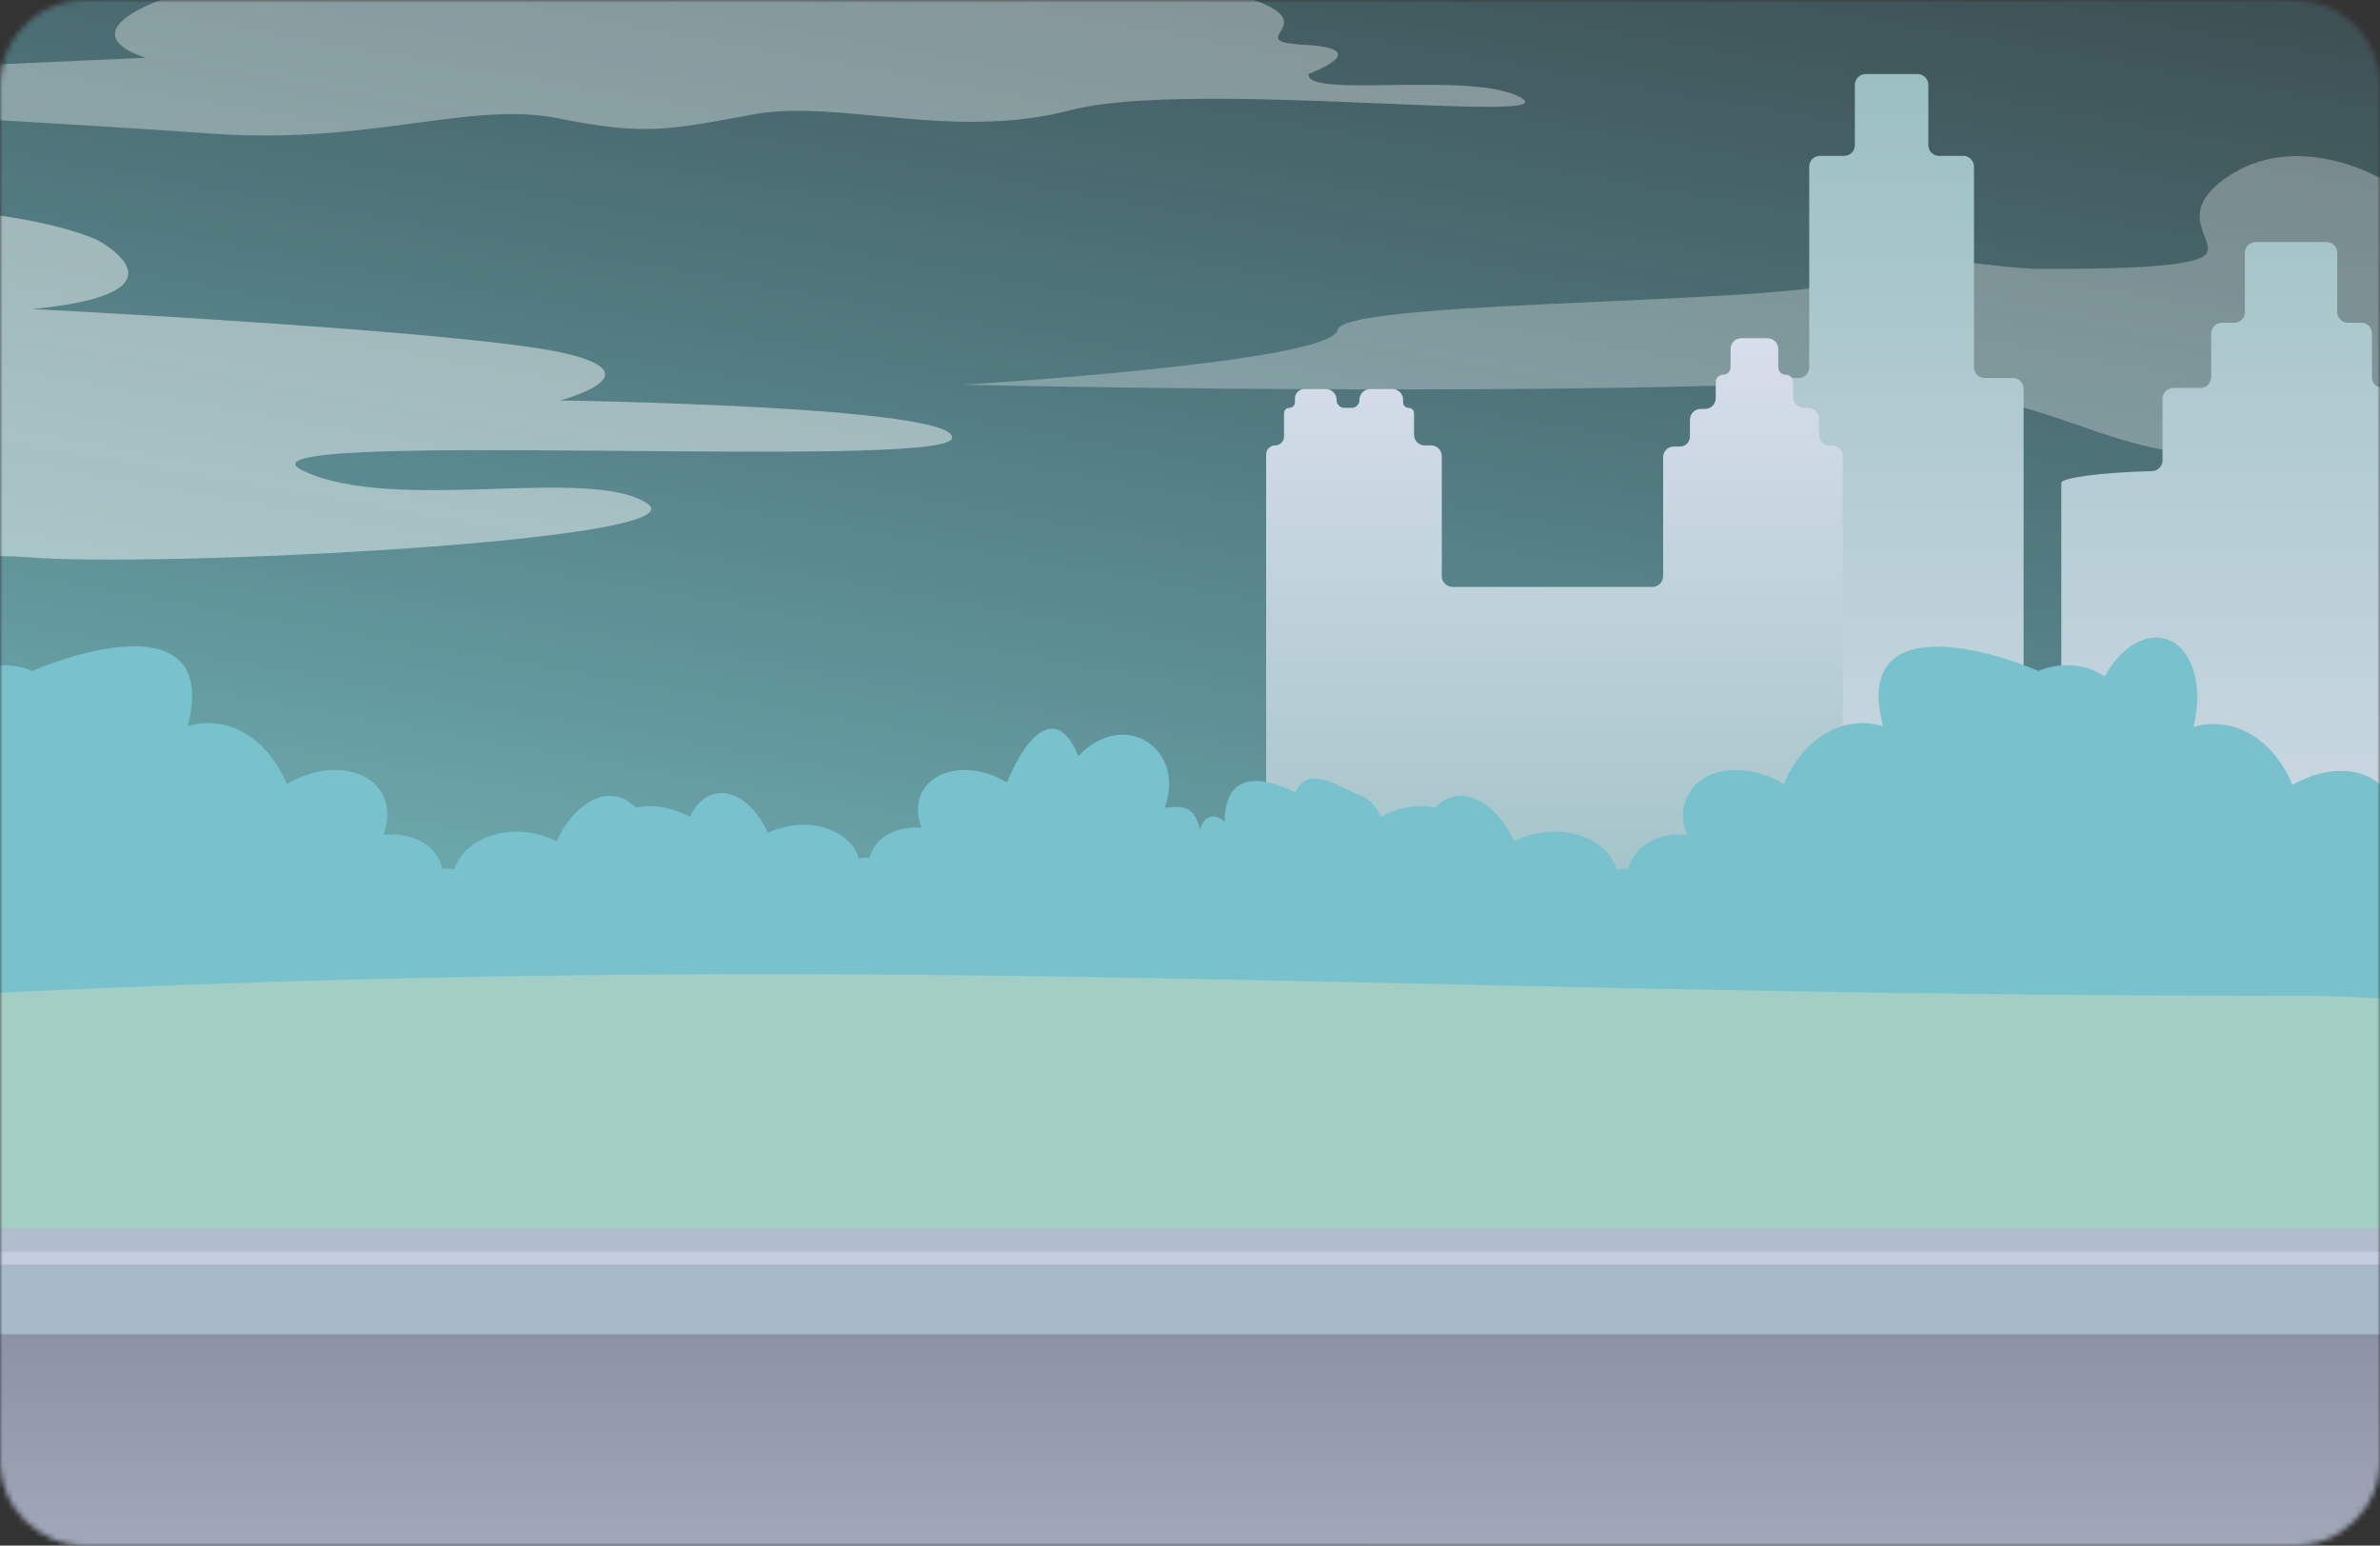 <svg width="445" height="289" viewBox="0 0 445 289" fill="none" xmlns="http://www.w3.org/2000/svg">
<rect x="0" y="0" width="445" height="289" fill="#333333" stroke="none"/>
<mask id="mask0_55534_523336" style="mask-type:alpha" maskUnits="userSpaceOnUse" x="0" y="0" width="445" height="289">
<path d="M0 16C0 7.163 7.163 0 16 0H429C437.837 0 445 7.163 445 16V273C445 281.837 437.837 289 429 289H16C7.163 289 0 281.837 0 273V16Z" fill="#C4C4C4"/>
</mask>
<g mask="url(#mask0_55534_523336)">
<mask id="mask1_55534_523336" style="mask-type:alpha" maskUnits="userSpaceOnUse" x="-54" y="-132" width="550" height="545">
<path d="M438.226 298.103C539.007 125.831 489.388 4.893 418.563 -63.152C229.171 -245.111 -124.443 -39.81 -40.906 263.424C7.503 439.144 337.446 470.375 438.226 298.103Z" fill="#E6F8FF"/>
</mask>
<g mask="url(#mask1_55534_523336)">
<path d="M-79.101 105.973C-66.843 209.216 -73.453 256.395 -45.527 348.447C-15.375 447.838 21.707 452.467 122.808 427.462C173.221 405.799 213.238 405.47 262.221 414.097C458.056 422.052 458.18 387.602 493.307 234.435C558.562 -50.11 486.062 -76.767 410.45 -142.828C289.789 -248.249 -107.391 -132.314 -79.101 105.973Z" fill="url(#paint0_linear_55534_523336)"/>
<path opacity="0.29" d="M180.047 71.937C180.047 71.937 264.216 73.911 327.522 71.937C390.827 69.962 383.808 85.678 423.576 85.757C471.985 85.836 549.337 87.613 537.054 78.755C529.013 72.963 486.172 71.766 486.172 71.766C486.172 71.766 493.457 69.62 493.457 65.184C493.457 60.749 477.336 52.904 472.134 53.773C466.932 54.642 457.058 44.125 451.341 37.978C445.624 31.831 429.503 25.053 417.54 32.398C405.576 39.742 414.942 45.007 412.345 47.639C409.748 50.272 392.067 50.272 381.663 50.272C371.259 50.272 349.429 45.007 348.392 51.14C347.355 57.274 251.16 55.537 250.123 61.67C249.086 67.804 180.047 71.937 180.047 71.937Z" fill="white"/>
<path opacity="0.35" d="M188.756 -6.555C188.756 -6.555 182.772 -8.302 170.459 -5.735C158.147 -3.168 157.055 -7.442 136.175 -11.066C115.295 -14.689 112.931 -10.016 112.931 -10.016C112.931 -10.016 92.914 -19.051 80.597 -17.148C68.279 -15.245 63.512 -7.3 57.254 -0.127C57.254 -0.127 39.8 -4.868 27.088 1.227C14.377 7.323 27.323 10.798 27.323 10.798L-11.245 12.531C-11.245 12.531 -39.765 20.388 -17.958 21.499C-17.958 21.499 10.791 22.969 40.044 25.014C69.297 27.059 87.918 18.823 104.329 22.122C120.741 25.42 125.189 24.262 140.942 21.377C156.696 18.492 178.174 26.396 200.281 20.578C222.387 14.76 293.439 23.409 284.403 18.268C275.367 13.127 243.821 18.559 244.693 13.812C244.693 13.812 257.45 9.125 244.065 8.393C230.68 7.662 250.004 4.384 231.508 -0.96C213.012 -6.304 211.062 -5.546 207.073 -6.04C203.083 -6.534 192.426 -14.208 189.12 -10.612C185.814 -7.015 188.756 -6.555 188.756 -6.555Z" fill="white"/>
<path opacity="0.46" d="M-115.249 44.666C-115.249 44.666 -17.496 30.539 17.797 44.666C17.797 44.666 37.71 54.757 6.031 57.784C6.031 57.784 85.681 61.821 104.689 65.857C123.696 69.893 104.689 74.878 104.689 74.878C104.689 74.878 179.807 75.934 177.997 81.989C176.187 88.043 39.52 79.971 56.711 88.043C73.903 96.116 110.113 87.034 120.975 94.098C131.836 101.161 28.653 106.207 5.12 104.189C-18.413 102.17 -94.443 115.288 -115.255 115.288C-136.067 115.288 -115.249 44.666 -115.249 44.666Z" fill="white"/>
<path fill-rule="evenodd" clip-rule="evenodd" d="M448.694 74.541C448.694 73.436 447.798 72.541 446.694 72.541H445.498C444.393 72.541 443.498 71.645 443.498 70.541V62.348C443.498 61.244 442.602 60.348 441.498 60.348H439.003C437.898 60.348 437.003 59.453 437.003 58.348V47.263C437.003 46.158 436.108 45.263 435.003 45.263H428.838H427.91H421.745C420.64 45.263 419.745 46.158 419.745 47.263V58.348C419.745 59.453 418.85 60.348 417.745 60.348H415.436C414.331 60.348 413.436 61.244 413.436 62.348V70.541C413.436 71.645 412.54 72.541 411.436 72.541H406.343C405.238 72.541 404.343 73.436 404.343 74.541V86.077C404.343 87.167 403.47 88.055 402.38 88.086C392.454 88.372 385.415 89.342 385.415 90.313V94.239V94.032V96.719C385.415 96.719 385.415 96.719 385.415 96.925V101.885C385.415 101.885 385.415 101.885 385.415 101.678V104.365C385.415 104.365 385.415 104.365 385.415 104.572V109.531V109.325V112.011V112.218V117.177C385.415 117.177 385.415 117.177 385.415 116.971V119.657C385.415 119.657 385.415 119.657 385.415 119.864V124.823C385.415 124.823 385.415 124.823 385.415 124.617V127.303V131.643V134.329V134.536V139.495V139.289V141.975V142.182V147.142V149.828V150.035V151.961C385.415 153.066 384.519 153.961 383.415 153.961H380.363C379.259 153.961 378.363 153.066 378.363 151.961V72.681C378.363 71.576 377.468 70.681 376.363 70.681H371.085C369.98 70.681 369.085 69.785 369.085 68.681V31.144C369.085 30.04 368.189 29.144 367.085 29.144H362.549C361.444 29.144 360.549 28.249 360.549 27.144V15.852C360.549 14.748 359.653 13.852 358.549 13.852H348.817C347.712 13.852 346.817 14.748 346.817 15.852V27.144C346.817 28.249 345.921 29.144 344.817 29.144H340.28C339.176 29.144 338.28 30.04 338.28 31.144V68.681C338.28 69.785 337.385 70.681 336.28 70.681H330.035C329.465 70.681 329.002 71.144 329.002 71.714C329.002 72.285 328.539 72.747 327.969 72.747H327.796C327.13 72.747 326.59 73.287 326.59 73.954V74.021C326.59 74.687 327.13 75.227 327.796 75.227C328.462 75.227 329.002 75.767 329.002 76.433V77.741C329.002 78.407 328.462 78.947 327.796 78.947C327.13 78.947 326.59 79.487 326.59 80.153V80.221C326.59 80.887 327.13 81.427 327.796 81.427C328.462 81.427 329.002 81.967 329.002 82.633V83.94C329.002 84.606 328.462 85.146 327.796 85.146C327.13 85.146 326.59 85.686 326.59 86.353V86.42C326.59 87.086 327.13 87.626 327.796 87.626C328.462 87.626 329.002 88.166 329.002 88.832V90.14C329.002 90.806 328.462 91.346 327.796 91.346C327.13 91.346 326.59 91.886 326.59 92.552V93.24C326.59 93.906 327.13 94.446 327.796 94.446C328.462 94.446 329.002 94.986 329.002 95.652V96.959C329.002 97.625 328.462 98.165 327.796 98.165C327.13 98.165 326.59 98.705 326.59 99.372V99.439C326.59 100.105 327.13 100.645 327.796 100.645C328.462 100.645 329.002 101.185 329.002 101.851V103.159C329.002 103.825 328.462 104.365 327.796 104.365C327.13 104.365 326.59 104.905 326.59 105.571V105.639C326.59 106.305 327.13 106.845 327.796 106.845C328.462 106.845 329.002 107.385 329.002 108.051V109.772C329.002 110.438 328.462 110.978 327.796 110.978C327.13 110.978 326.59 111.518 326.59 112.184V112.251C326.59 112.918 327.13 113.458 327.796 113.458C328.462 113.458 329.002 113.998 329.002 114.664V115.971C329.002 116.637 328.462 117.177 327.796 117.177C327.13 117.177 326.59 117.717 326.59 118.383V118.451C326.59 119.117 327.13 119.657 327.796 119.657C328.462 119.657 329.002 120.197 329.002 120.863V122.171C329.002 122.837 328.462 123.377 327.796 123.377C327.13 123.377 326.59 123.917 326.59 124.583V124.65C326.59 125.317 327.13 125.857 327.796 125.857C328.462 125.857 329.002 126.397 329.002 127.063V128.37C329.002 129.036 328.462 129.576 327.796 129.576C327.13 129.576 326.59 130.116 326.59 130.782V130.85C326.59 131.516 327.13 132.056 327.796 132.056C328.462 132.056 329.002 132.596 329.002 133.262V134.57C329.002 135.236 328.462 135.776 327.796 135.776C327.13 135.776 326.59 136.316 326.59 136.982V137.049C326.59 137.716 327.13 138.256 327.796 138.256C328.462 138.256 329.002 138.796 329.002 139.462V140.769C329.002 141.435 328.462 141.975 327.796 141.975C327.13 141.975 326.59 142.515 326.59 143.181V143.249C326.59 143.915 327.13 144.455 327.796 144.455H328.279C328.678 144.455 329.002 144.779 329.002 145.178C329.002 145.578 328.678 145.902 328.279 145.902H322.837C321.732 145.902 320.837 146.797 320.837 147.902V194.324C320.837 195.429 321.732 196.324 322.837 196.324H446.694C447.798 196.324 448.694 195.429 448.694 194.324V74.541Z" fill="url(#paint1_linear_55534_523336)"/>
<path fill-rule="evenodd" clip-rule="evenodd" d="M360.51 164.913C359.026 164.913 357.912 163.673 357.912 162.02V159.747C357.912 159.478 357.999 159.218 358.145 158.992C358.768 158.033 359.211 156.927 359.211 155.821C359.211 152.927 357.17 145.488 354.572 145.488C351.974 145.488 349.933 152.927 349.933 155.821C349.933 156.414 349.448 157.061 348.854 157.061H346.551C345.447 157.061 344.551 156.165 344.551 155.061V85.286C344.551 84.182 343.656 83.286 342.551 83.286H342.098C340.993 83.286 340.098 82.391 340.098 81.286V78.26C340.098 77.156 339.202 76.26 338.098 76.26H337.273C336.168 76.26 335.273 75.365 335.273 74.26V74.194V71.452C335.273 70.684 334.65 70.061 333.881 70.061C333.112 70.061 332.489 69.438 332.489 68.669V65.241C332.489 64.137 331.594 63.241 330.489 63.241H325.582C324.477 63.241 323.582 64.137 323.582 65.241V68.669C323.582 69.438 322.959 70.061 322.19 70.061C321.422 70.061 320.798 70.684 320.798 71.452V74.467C320.798 75.571 319.903 76.467 318.798 76.467H317.974C316.869 76.467 315.974 77.362 315.974 78.467V81.633C315.974 82.66 315.141 83.493 314.114 83.493H312.963C311.859 83.493 310.963 84.388 310.963 85.493V107.738C310.963 108.842 310.068 109.738 308.963 109.738H271.581C270.477 109.738 269.581 108.842 269.581 107.738V85.286C269.581 84.182 268.686 83.286 267.581 83.286H266.386C265.281 83.286 264.386 82.391 264.386 81.286V77.281C264.386 76.717 263.929 76.26 263.365 76.26C262.801 76.26 262.344 75.803 262.344 75.24V74.814V74.747C262.344 73.643 261.449 72.747 260.344 72.747H256.179C255.075 72.747 254.179 73.643 254.179 74.747V74.814C254.179 75.612 253.532 76.26 252.733 76.26H251.358C250.559 76.26 249.911 75.612 249.911 74.814V74.747C249.911 73.643 249.016 72.747 247.911 72.747H243.874C242.904 72.747 242.117 73.534 242.117 74.504V75.24C242.117 75.803 241.66 76.26 241.097 76.26C240.533 76.26 240.076 76.717 240.076 77.281V81.633C240.076 82.546 239.327 83.286 238.414 83.286C237.492 83.286 236.736 84.034 236.736 84.956V179.859C236.736 180.963 237.631 181.859 238.736 181.859H359.211C361.252 181.859 363.108 179.999 363.108 177.519V173.386V173.179V167.6C363.108 166.153 361.995 164.913 360.51 164.913Z" fill="url(#paint2_linear_55534_523336)"/>
<path fill-rule="evenodd" clip-rule="evenodd" d="M-106.971 151.193C-110.01 150.516 -113.657 151.024 -117.152 152.887C-118.064 150.855 -119.28 149.499 -121.103 148.822C-124.902 147.466 -129.308 150.516 -131.74 155.937C-132.955 155.259 -134.323 154.92 -135.842 154.581C-141.921 153.565 -147.391 156.106 -148.758 160.68C-149.366 160.68 -150.126 160.511 -150.734 160.511C-150.734 160.341 -150.886 160.172 -150.886 160.002C-152.101 156.445 -156.052 154.581 -160.459 154.92C-159.699 153.057 -159.547 151.024 -160.155 149.16C-161.826 144.587 -168.208 142.892 -174.438 145.603C-175.198 145.942 -175.806 146.281 -176.414 146.619C-178.845 141.198 -183.1 137.302 -188.114 136.624V195.917C-185.531 196.764 -182.644 197.272 -179.605 197.272C-174.135 197.272 -169.272 195.747 -165.321 193.375C-161.674 195.408 -157.116 196.594 -152.253 196.594C-146.783 196.594 -141.921 195.07 -137.97 192.698C-134.323 194.731 -129.764 195.917 -124.902 195.917C-122.015 195.917 -119.28 195.408 -116.696 194.731C-115.481 195.408 -113.961 195.747 -112.594 196.086V202.354C-111.53 202.015 -110.466 201.676 -109.403 201.168C-106.516 202.015 -103.476 202.523 -100.133 202.523C-94.663 202.523 -89.497 201.168 -85.394 198.797C-80.987 201.507 -75.365 203.201 -69.287 203.201C-63.817 203.201 -58.65 201.846 -54.548 199.474C-50.141 202.185 -44.519 203.879 -38.441 203.879C-34.186 203.879 -30.235 203.032 -26.74 201.676C-22.485 204.048 -17.471 205.403 -11.849 205.403C-9.114 205.403 -6.53 205.065 -4.099 204.387C-0.604 204.048 2.739 203.032 5.778 201.676C8.665 203.032 12.008 204.048 15.655 204.387C18.086 205.065 20.669 205.403 23.404 205.403C28.875 205.403 34.041 204.048 38.296 201.676C41.791 203.032 45.741 203.879 49.996 203.879C56.074 203.879 61.696 202.185 66.103 199.474C70.358 201.846 75.372 203.201 80.843 203.201C86.921 203.201 92.543 201.507 96.95 198.797C101.204 201.168 106.219 202.523 111.689 202.523C114.88 202.523 118.071 202.015 120.958 201.168C122.022 201.676 123.085 202.015 124.149 202.354V196.086C125.669 195.747 127.036 195.239 128.252 194.731C130.835 195.578 133.57 195.917 136.457 195.917C141.32 195.917 145.878 194.731 149.525 192.698C153.476 195.239 158.339 196.594 163.809 196.594C168.671 196.594 171.862 199.474 175.661 197.441C179.612 199.982 185.842 197.272 191.312 197.272C192.072 197.272 192.68 197.272 193.44 197.272C194.199 197.272 194.807 197.272 195.567 197.272C201.037 197.272 207.267 199.813 211.218 197.441C214.865 199.474 218.208 196.594 223.07 196.594C228.541 196.594 233.403 195.07 237.354 192.698C241.001 194.731 245.56 195.917 250.422 195.917C253.309 195.917 256.044 195.408 258.627 194.731C259.843 195.408 261.363 195.917 262.73 196.086V202.354C263.794 202.015 264.857 201.676 265.921 201.168C268.808 202.015 271.847 202.523 275.19 202.523C280.661 202.523 285.827 201.168 289.93 198.797C294.336 201.507 299.959 203.201 306.037 203.201C311.507 203.201 316.673 201.846 320.776 199.474C325.183 202.185 330.805 203.879 336.883 203.879C341.138 203.879 345.089 203.032 348.584 201.676C352.838 204.048 357.853 205.403 363.475 205.403C366.21 205.403 368.793 205.065 371.225 204.387C374.719 204.048 378.062 203.032 381.102 201.676C383.989 203.032 387.332 204.048 390.978 204.387C393.41 205.065 395.993 205.403 398.728 205.403C404.198 205.403 409.365 204.048 413.619 201.676C417.114 203.032 421.065 203.879 425.32 203.879C431.398 203.879 437.02 202.185 441.427 199.474C445.681 201.846 450.696 203.201 456.166 203.201C462.244 203.201 467.867 201.507 472.273 198.797C476.528 201.168 481.542 202.523 487.013 202.523C490.052 202.523 493.091 202.015 495.826 201.338V150.855C495.218 150.855 494.458 151.024 493.851 151.193C493.091 150.346 492.179 149.669 491.115 149.33C486.861 147.805 481.846 151.363 479.111 157.461C477.744 156.784 476.224 156.276 474.553 155.937C467.715 154.751 461.485 157.8 459.965 162.713C459.205 162.544 458.446 162.544 457.686 162.544C457.686 162.374 457.534 162.205 457.534 161.866C456.166 157.8 451.76 155.767 446.745 156.276C447.505 154.073 447.657 151.871 447.049 149.838C445.226 144.417 437.932 142.554 430.942 145.603C430.182 145.942 429.423 146.281 428.663 146.789C425.928 140.351 421.065 135.947 415.139 135.439C413.467 135.269 411.796 135.439 410.125 135.947C411.948 128.662 410.125 121.547 405.566 119.684C401.463 117.99 396.601 120.87 393.562 126.46C391.738 125.274 389.763 124.597 387.635 124.427C385.356 124.258 383.229 124.597 381.102 125.444C371.225 121.208 346.456 114.263 352.078 135.777C350.407 135.269 348.736 135.1 347.064 135.269C341.138 135.777 336.123 140.351 333.54 146.619C332.78 146.111 332.021 145.772 331.261 145.434C324.271 142.384 317.129 144.248 315.154 149.669C314.394 151.702 314.546 153.904 315.458 156.106C310.443 155.598 306.037 157.8 304.669 161.697C304.669 161.866 304.517 162.035 304.517 162.374C303.757 162.374 302.998 162.544 302.238 162.544C300.718 157.461 294.488 154.581 287.65 155.767C285.979 156.106 284.459 156.614 283.092 157.292C280.357 151.193 275.342 147.636 271.088 149.16C270.024 149.499 269.112 150.177 268.352 151.024C265.313 150.346 261.667 150.855 258.172 152.718C257.26 150.685 256.044 149.33 254.221 148.652C250.422 147.297 244.648 142.723 242.217 148.144C237.05 145.603 228.997 143.401 228.997 153.734C226.565 151.193 224.438 153.734 224.438 155.259C223.222 150.685 221.551 150.685 217.752 151.024C221.855 140.182 210.306 132.22 201.645 141.368C197.694 131.881 192.224 136.794 188.273 146.281C187.665 145.942 186.906 145.603 186.298 145.264C180.068 142.554 173.686 144.248 172.014 148.991C171.406 150.855 171.558 152.718 172.318 154.751C167.911 154.412 163.961 156.276 162.745 159.833C162.745 160.002 162.593 160.172 162.593 160.341C161.985 160.341 161.226 160.341 160.618 160.511C159.25 156.106 153.78 153.396 147.702 154.412C146.182 154.751 144.815 155.09 143.599 155.767C141.168 150.346 136.761 147.128 132.962 148.652C131.291 149.33 129.923 150.685 129.012 152.718C125.517 150.855 121.87 150.346 118.831 151.024C118.071 150.177 117.159 149.499 116.096 149.16C111.841 147.636 106.826 151.193 104.091 157.292C102.724 156.614 101.204 156.106 99.533 155.767C92.695 154.581 86.465 157.631 84.945 162.544C84.186 162.374 83.426 162.374 82.666 162.374C82.666 162.205 82.514 162.035 82.514 161.697C81.146 157.631 76.74 155.598 71.725 156.106C72.485 153.904 72.637 151.702 72.029 149.669C70.206 144.248 62.912 142.384 55.922 145.434C55.162 145.772 54.403 146.111 53.643 146.619C50.908 140.182 46.045 135.777 40.119 135.269C38.448 135.1 36.776 135.269 35.105 135.777C40.727 114.093 15.959 121.208 6.082 125.444C3.954 124.597 1.827 124.258 -0.452 124.427C-2.58 124.597 -4.555 125.274 -6.379 126.46C-9.418 120.87 -14.28 117.99 -18.383 119.684C-22.941 121.547 -24.765 128.662 -22.941 135.947C-24.613 135.439 -26.284 135.269 -27.956 135.439C-33.882 135.947 -38.745 140.521 -41.48 146.789C-42.239 146.281 -42.999 145.942 -43.759 145.603C-50.749 142.554 -57.891 144.417 -59.866 149.838C-60.626 151.871 -60.474 154.073 -59.562 156.276C-64.576 155.767 -68.983 157.97 -70.351 161.866C-70.351 162.035 -70.503 162.205 -70.503 162.544C-71.262 162.544 -72.022 162.713 -72.782 162.713C-74.302 157.631 -80.532 154.751 -87.369 155.937C-89.041 156.276 -90.561 156.784 -91.928 157.461C-94.663 151.363 -99.678 147.805 -103.932 149.33C-105.148 149.669 -106.06 150.346 -106.971 151.193Z" fill="#77C2CC"/>
<path d="M513.226 363.859L539.274 199.017C539.274 199.017 464.195 186.205 432.019 186.205C251.91 186.206 167.599 177.08 -12.324 186.205C-65.617 188.908 -148.692 195.174 -148.692 195.174V363.859H513.226Z" fill="#A3CEC4"/>
<path d="M475.163 229.765H-38.294V435.615H475.163V229.765Z" fill="url(#paint3_linear_55534_523336)"/>
<path d="M610.443 236.597H-68.938V249.355H610.443V236.597Z" fill="#A6BACA"/>
<path opacity="0.6" d="M591.879 249.498H-52.174C-52.174 249.498 -102.273 445.035 35.835 360.685C173.943 276.336 439.969 360.685 439.969 360.685L591.879 249.498Z" fill="url(#paint4_linear_55534_523336)"/>
<path d="M713.947 229.703H-172.441V236.455H713.947V229.703Z" fill="#B1BDCD"/>
<path d="M713.947 234.035H-172.441V236.454H713.947V234.035Z" fill="#C4CDDF"/>
</g>
</g>
<defs>
<linearGradient id="paint0_linear_55534_523336" x1="275.211" y1="-110.042" x2="173.982" y2="464.707" gradientUnits="userSpaceOnUse">
<stop stop-color="#68DFFA" stop-opacity="0"/>
<stop offset="0.854" stop-color="#AAFFFA"/>
</linearGradient>
<linearGradient id="paint1_linear_55534_523336" x1="384.765" y1="13.852" x2="384.765" y2="196.324" gradientUnits="userSpaceOnUse">
<stop stop-color="#9BC0C2"/>
<stop offset="1" stop-color="#D8DEEB"/>
</linearGradient>
<linearGradient id="paint2_linear_55534_523336" x1="299.922" y1="63.241" x2="299.922" y2="181.859" gradientUnits="userSpaceOnUse">
<stop stop-color="#D8DEEB"/>
<stop offset="1" stop-color="#9BC0C2"/>
</linearGradient>
<linearGradient id="paint3_linear_55534_523336" x1="218.435" y1="229.765" x2="218.435" y2="420.851" gradientUnits="userSpaceOnUse">
<stop stop-color="#A7AFBE"/>
<stop offset="0.812" stop-color="#C4CDDF"/>
</linearGradient>
<linearGradient id="paint4_linear_55534_523336" x1="269.853" y1="249.498" x2="269.853" y2="360.685" gradientUnits="userSpaceOnUse">
<stop stop-color="#797E94"/>
<stop offset="0.729" stop-color="#797E94" stop-opacity="0"/>
</linearGradient>
</defs>
</svg>
